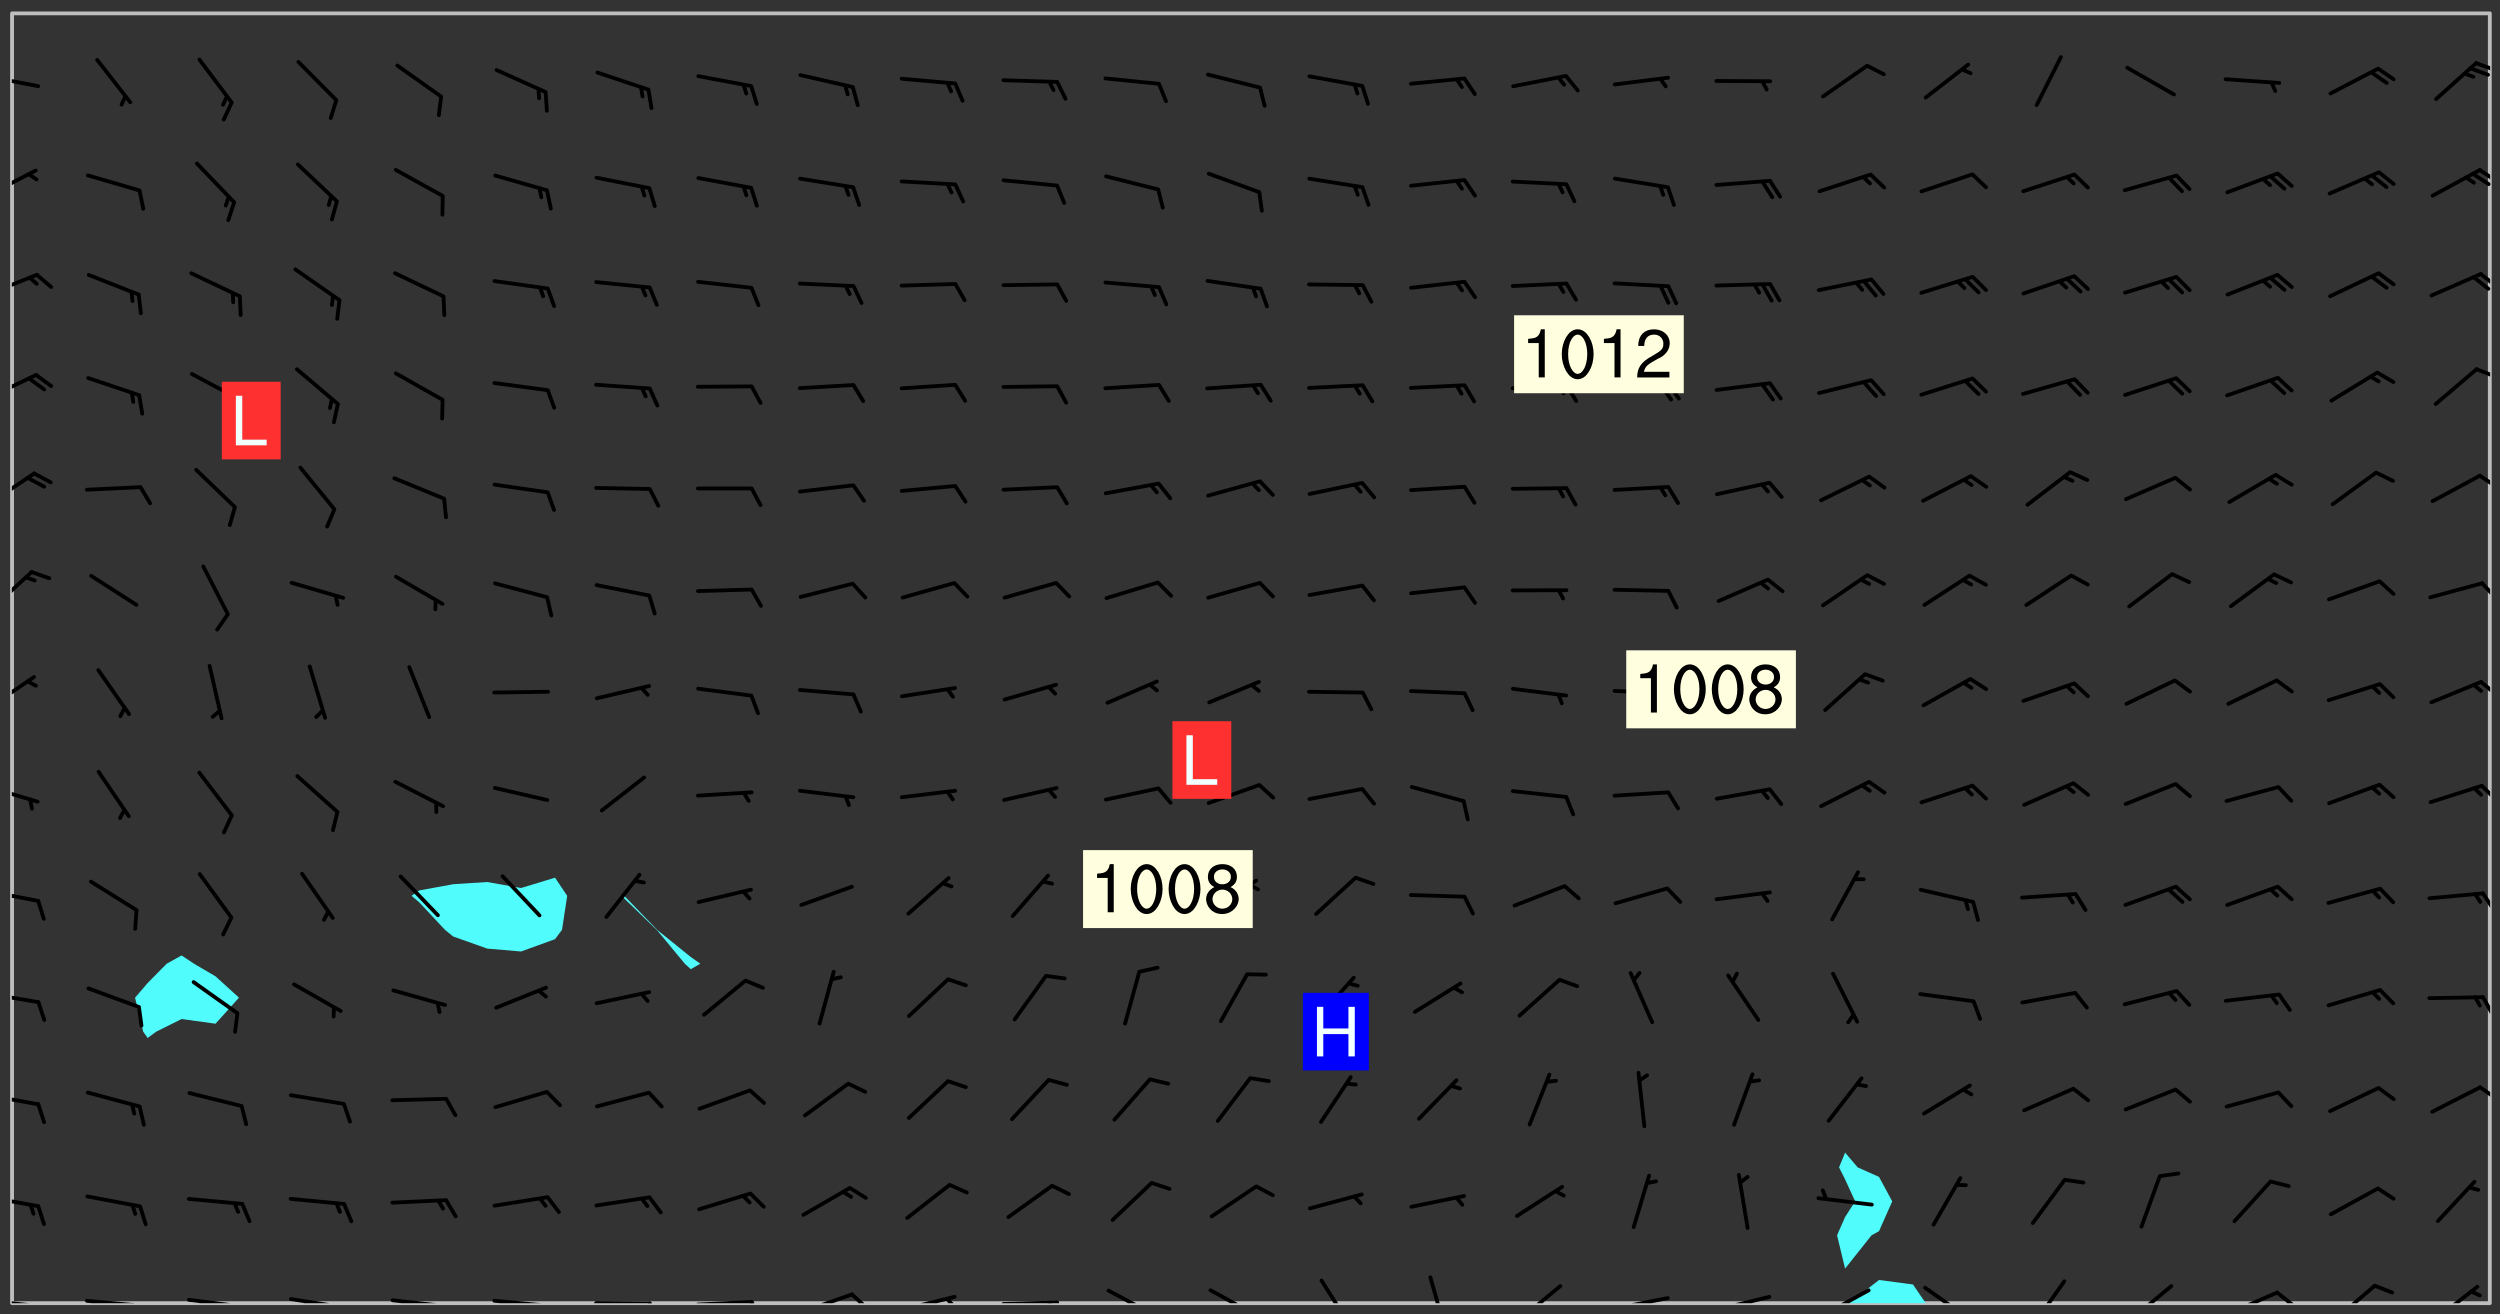 <svg xmlns="http://www.w3.org/2000/svg" role="img" xmlns:xlink="http://www.w3.org/1999/xlink" viewBox="142.45 309.95 326.84 171.84"><rect x="142.45" y="309.95" width="326.84" height="171.84" fill="#333333" stroke="none"/><defs><clipPath id="a"><path d="M144 311.672h1v168.656h-1zm0 0"/></clipPath><clipPath id="b"><path d="M144 311.672h324v168.656H144zm0 0"/></clipPath><clipPath id="c"><path d="M384 477h11v3.328h-11zm0 0"/></clipPath><clipPath id="d"><path d="M467 311.672h1v168.656h-1zm0 0"/></clipPath><clipPath id="e"><path d="M144 479h4v1.328h-4zm0 0"/></clipPath><clipPath id="f"><path d="M147 480h2v.328h-2zm0 0"/></clipPath><clipPath id="g"><path d="M153 479h9v1.328h-9zm0 0"/></clipPath><clipPath id="h"><path d="M160 480h3v.328h-3zm0 0"/></clipPath><clipPath id="i"><path d="M159 480h2v.328h-2zm0 0"/></clipPath><clipPath id="j"><path d="M166 479h9v1.328h-9zm0 0"/></clipPath><clipPath id="k"><path d="M173 480h3v.328h-3zm0 0"/></clipPath><clipPath id="l"><path d="M172 480h2v.328h-2zm0 0"/></clipPath><clipPath id="m"><path d="M180 479h8v1.328h-8zm0 0"/></clipPath><clipPath id="n"><path d="M187 480h2v.328h-2zm0 0"/></clipPath><clipPath id="o"><path d="M186 480h2v.328h-2zm0 0"/></clipPath><clipPath id="p"><path d="M193 479h9v1.328h-9zm0 0"/></clipPath><clipPath id="q"><path d="M200 480h2v.328h-2zm0 0"/></clipPath><clipPath id="r"><path d="M199 480h2v.328h-2zm0 0"/></clipPath><clipPath id="s"><path d="M206 479h9v1.328h-9zm0 0"/></clipPath><clipPath id="t"><path d="M213 480h3v.328h-3zm0 0"/></clipPath><clipPath id="u"><path d="M220 480h8v.328h-8zm0 0"/></clipPath><clipPath id="v"><path d="M227 480h2v.328h-2zm0 0"/></clipPath><clipPath id="w"><path d="M233 479h8v1.328h-8zm0 0"/></clipPath><clipPath id="x"><path d="M240 479h3v1.328h-3zm0 0"/></clipPath><clipPath id="y"><path d="M246 478h9v2.328h-9zm0 0"/></clipPath><clipPath id="z"><path d="M253 478h3v2.328h-3zm0 0"/></clipPath><clipPath id="A"><path d="M260 479h8v1.328h-8zm0 0"/></clipPath><clipPath id="B"><path d="M266 479h2v1.328h-2zm0 0"/></clipPath><clipPath id="C"><path d="M273 479h8v1.328h-8zm0 0"/></clipPath><clipPath id="D"><path d="M279 480h2v.328h-2zm0 0"/></clipPath><clipPath id="E"><path d="M287 478h7v2.328h-7zm0 0"/></clipPath><clipPath id="F"><path d="M300 478h8v2.328h-8zm0 0"/></clipPath><clipPath id="G"><path d="M314 477h6v3.328h-6zm0 0"/></clipPath><clipPath id="H"><path d="M329 476h3v4.328h-3zm0 0"/></clipPath><clipPath id="I"><path d="M340 477h7v3.328h-7zm0 0"/></clipPath><clipPath id="J"><path d="M353 479h8v1.328h-8zm0 0"/></clipPath><clipPath id="K"><path d="M366 479h9v1.328h-9zm0 0"/></clipPath><clipPath id="L"><path d="M380 478h7v2.328h-7zm0 0"/></clipPath><clipPath id="M"><path d="M393 478h8v2.328h-8zm0 0"/></clipPath><clipPath id="N"><path d="M408 477h5v3.328h-5zm0 0"/></clipPath><clipPath id="O"><path d="M420 477h7v3.328h-7zm0 0"/></clipPath><clipPath id="P"><path d="M433 478h8v2.328h-8zm0 0"/></clipPath><clipPath id="Q"><path d="M439 478h4v2.328h-4zm0 0"/></clipPath><clipPath id="R"><path d="M447 477h7v3.328h-7zm0 0"/></clipPath><clipPath id="S"><path d="M460 477h7v3.328h-7zm0 0"/></clipPath><clipPath id="T"><path d="M144 466h4v2h-4zm0 0"/></clipPath><clipPath id="U"><path d="M144 452h4v3h-4zm0 0"/></clipPath><clipPath id="V"><path d="M466 451h2v3h-2zm0 0"/></clipPath><clipPath id="W"><path d="M144 439h4v3h-4zm0 0"/></clipPath><clipPath id="X"><path d="M466 440h2v3h-2zm0 0"/></clipPath><clipPath id="Y"><path d="M144 426h4v2h-4zm0 0"/></clipPath><clipPath id="Z"><path d="M466 426h2v4h-2zm0 0"/></clipPath><clipPath id="aa"><path d="M144 412h4v4h-4zm0 0"/></clipPath><clipPath id="ab"><path d="M466 412h2v3h-2zm0 0"/></clipPath><clipPath id="ac"><path d="M144 398h4v5h-4zm0 0"/></clipPath><clipPath id="ad"><path d="M466 398h2v3h-2zm0 0"/></clipPath><clipPath id="ae"><path d="M144 384h3v6h-3zm0 0"/></clipPath><clipPath id="af"><path d="M466 385h2v4h-2zm0 0"/></clipPath><clipPath id="ag"><path d="M144 371h4v6h-4zm0 0"/></clipPath><clipPath id="ah"><path d="M466 371h2v3h-2zm0 0"/></clipPath><clipPath id="ai"><path d="M144 358h4v5h-4zm0 0"/></clipPath><clipPath id="aj"><path d="M465 357h3v3h-3zm0 0"/></clipPath><clipPath id="ak"><path d="M144 345h4v4h-4zm0 0"/></clipPath><clipPath id="al"><path d="M466 345h2v3h-2zm0 0"/></clipPath><clipPath id="am"><path d="M465 345h3v3h-3zm0 0"/></clipPath><clipPath id="an"><path d="M144 331h4v5h-4zm0 0"/></clipPath><clipPath id="ao"><path d="M466 331h2v3h-2zm0 0"/></clipPath><clipPath id="ap"><path d="M465 332h3v3h-3zm0 0"/></clipPath><clipPath id="aq"><path d="M144 319h4v3h-4zm0 0"/></clipPath><clipPath id="ar"><path d="M465 317h3v3h-3zm0 0"/></clipPath><g id="as" clip-path="url(#clip1)"><path fill="#fff" fill-opacity="0" fill-rule="evenodd" d="M0 0h1000v1000H0zm0 0"/><path fill="#d3d3d3" fill-opacity="0" fill-rule="evenodd" d="M162.152 355.867l-.234.293.059.234.117.172.176.234.293.348.113.059.117-.172.059-.234.176-.176.465-.176h.699l.234.293.289.816.059.176.176.23.352.234.699.699.172.176.234.348.234.41.289.582.41.465.23.234.234.176.117.23.176.293.172 1.164v.234l.059.289.059.117.117.117.348.41.117.172.176.176.176.234.117.172.172.352.059.234.234.406.234-.059-.176.176-.059.93h-.582l-.234-.113-.348.113-.117.117-.059.293-.059.176-.117.172-.465.293-.059.234-.059.113v.645l.059.172v.41l.059.059v.406l.059.406.117.176.059.059.23.641-.059.293v.699l-.059.582v.234l-.059.23-.055.352v1.922l.055.117h.426l-.367.117-.023.352.891 1.168 1.742.539 1.34.359v.539l.09.809.535.715 1.52.27.891-.086.09 1.164.535.18 1.16-.18 2.055-.984 1.16-.363 1.879-.176 1.695-.18-.18.719-1.516.086-1.25.09-.805.27-1.074.809.27.719.535.898-.18.625-.266.809.266 1.078.625.898.805.18 1.25-.18-.266.723.098.504.055.293v.172l.059.293v.406l.176.117.352.117h.406l.293-.176.113-.117.059-.117.117-.23.059-.176.352-.465.23-.176.176-.059.176.059.059.176.117.988.055.469.059.172.117.234.176.059.816.059h.289l.117.234.059.406.059.352v1.105l.117.293.117.348.289.699.176.352.582.754.352.176.172.059.469.234.641.465.348.234.293.176.293.055.23.062.816.348.293.176.113.172.352.352.117.176.523.641v.289l.059.352v.348l.059.352.059.289.117.059.172.059h.176l.582.234.176.117.176.289.176.234.113.234.293.23.117.117v.41l.059.055.289.234.234.117.059.117.117.172.059.117.23.234.059.176.234.059.117.059-.117.113-.059.117v.117l-.117.293-.117.289v.582l.176.117.117.059.059.117.117.117.113.059.176.348.059.352.059.406v.176l-.059.176-.117.699v.172l.117.176.293.293h.406l.176.117.117.172.117.293v.234h-.527l-.23-.234h-.234l-.176.059-.059.699.059.348.117.176.176.41.117.23.289.469.176.055h.523l.234.059.758.641.059.293v.234l.059.059.23.348v.352l-.117.172v.293l.293.289.293.176.172.059.293.176.293.117.582.406.289.234.293.176.219.16.016.012.23.176.641.523.176.234.117.176.176.176.113.172v.641l.117.176.469.117.582.117.234.059.23.113.293.117.113.059.586.352.289.172.176.062.176.055.176.059.699.352.289.176.234.055.289.176.234.117.641.406.293.117.172.059.234.059.41.059.23.059.234.117.059.172-.41.176.469.059.059.293.113.234.176.055.234.059.176.059.406.117.641.234.117.172.059.234v.176l-.059.117-.059.406.234.234.117.059.348.117.641.23.176.117.289.117.176.176.234.465.582 1.105.176.176.348.176.176.117.352.117 1.047.523.234.059.465.113.293.059.465.176.758.582.234.234.348.465.176.176.289.234.816.699.293.176.289.289.293.176.293.289.695.641.176.176.293.234.289.234.469.289.641.582.348.234.234.293.348.348.352.465.934.992.348.406.117.176.234.059.113.117.645.176.23.113.234.059.293.176.23.117.934.699.406.406.234.176.406.176.234.117.816.348.348.234.234.117.293.289.23.117.758.352.352.172.23.059.293.117.234.059.871.176h.816l.469.23.172.059.875.699.465.117.293.059.176.059.23.059.469.059.348.059.352.059.406.059h.293l.172.059v.23l.176.176h.293l.348.059.352.059.699.117h.641l.465-.234.293-.176.172-.117.41-.172.289-.176.934-.465.469-.293.523-.293.465-.172.465-.176 1.051-.465.289-.117.41-.117.289-.117.527-.176 1.516-.699.582-.348.289-.059.293-.059.348-.117.875-.23.352-.117h.113l.234-.059.875-.234.234-.059h.812l.352-.059.816-.117.172-.059.352-.055.293-.059.23-.059.816-.176.176-.059h.348l.234-.059.465-.117.758-.172.234-.059h.348l.41-.117.289-.059 1.285-.059h.289l.41-.059.23-.059h.176l.875-.117h.406l.41-.117h.348l.352-.113.871-.059h1.75l1.047.289.41.117.289.117.352.117.289.117 1.051.172.289.059h.293l.293.059.172.059.41.059.172.059.117.059h.117l.117.059.352.059h.113l.41.066 1.922.395 1.926.395 1.52.449 1.695.719 2.145.805 1.605-.719 1.43-.805 1.16-1.078 1.25-.449 3.035-.719 1.875-.359 2.145-1.348 2.234-1.254 2.5-1.258 1.695-.449 1.785-.18 1.16-.27.625.539 1.34-.27.715-.988.984-1.344.445-.18.805-.359 1.875-.539 1.785-.449 1.25-.27 1.16-.09 1.699-.09 1.961-.27 1.25-.09h.539l.625-.09h.891l2.145-.18 2.41-.18 2.59-.09 1.695.18 1.609.09 1.43.359 1.16.719 1.875.988 1.16 1.527.266.715.629.09.355.898.535.539.535 1.527 1.074.359h.535l-.805.535.09 1.707.715 2.695.891.805.895.988.715 1.258 1.785.539 1.52-.18.355 1.344 1.609-.805.98-.539.27.27.316-.215.219-.145.801.449.449-.359h.355l.535-.27.539-.719.535-.27.625-.988 1.16.449.84.371 1.395.617 1.695-.18h1.605l1.785.09.18-1.707.535-1.344.805.27.492.848.402.406-.09.539v.359l.715.449.711-.27h1.43l.359.988.445 1.258.715 1.344 1.25.629 1.695.629.715-.18.18-.539.98-.09.449.359.086 1.258-.266.629-.535.18v.539l.715.984.266.539.984.988.801 1.078-.266.359-.09.898-.625 2.332-.355 2.066-.09 1.793-.18.719-.09.539v1.438l-.98 1.883-.359 1.707-.535.898-.805 1.168-.266.539 2.055 1.254.086.359-.355.539-.09-.18v.809l.09 1.438-.445.715-1.074.094-.266.715.535.898.805.719 1.16.809 1.34.27.445.359-.355.449-1.789-.09-1.25-.449-.715-.719-.625-.09-.176 3.59-.188 1.309h89.359V311.703h-55.27v49.082l.762.125 3.289.543 2.023 2.836v2.754l2.352.332 2.348.332h4.051l-1.379 4.16-2.023.707-2.023.703-.543.344-2.594 1.617-.188.117-2.023-2.078-.73-2.742-2.672-2.078-1.375-3.5-.066-.082-1.957-2.672 2.75-1.418v-49.082H294.422v91.414l.117.031.133.012.074.074.105.047.09.059.086.059.09.059.297.297.059.09.031.117.027.117.016.137-.031.117-.059.09-.059.086-.043.105-.047.102-.027.121v.145l.176.27.148.148.074.086.074.074.043.105.062.09.059.086.043.105.059.09.047.102.043.105.059.086.117.18.074.074.062.086.059.09.043.105.059.09.059.086.062.09.059.09.043.102.117.18.074.074.059.086.074.074.09.059.105.047h.148l.133-.016.133.016.102-.047.074-.074.047-.102-.016-.133v-.148l-.047-.105-.027-.117-.047-.102-.027-.121-.043-.102-.062-.09-.043-.102-.043-.105-.031-.117-.016-.133-.012-.137.086-.059.059-.086.121-.031.043.105.016.133v.117l.059.102.059.09.09.059.148.148.059.09.043.105-.012.102.086.059.105.047.086.059.09.059.074.074-.117.027-.105.047-.086.059-.074.074-.059.09-.062.086-.027.121-.047.102-.043.105-.031.117-.012.133-.016.133v.148l.027.117.047.105.043.102.059.09.074.074.09.059.074.074.09.059.059.09.043.105.047.102.117.031.133.016h.148l.117-.031.105.043.043.105.047.102.027.121L299.5 410l.027.117.031.121.027.117.105.043.102.047.133-.016.148.148.062.086.074.074.07.074.09.062.105.043.102.043.117.031.137.016.117-.031.074-.074.027-.117-.012-.133-.031-.121-.027-.117.043-.105h.117l.09.062.117.027h.148l.133.016h.148l.133.016.133-.016h.148l.133-.016.133-.012.137.012.117-.027.133-.016.191-.059-.059.176-.016.133-.027.121-.016.133-.059.086-.133.016-.105.047-.105.043-.117.031-.117.027-.266.031h-.148l-.133.016-.074.074.059.086.148.148.117.18.074.07.09.062.09.059.086.059.09.059.102.043.105.062.105.043.086.059.105.047.102.043.18.117.059.09-.043.102-.047.105.016.133.223.223.059.09.043.102.031.121.043.102.016.133.031.117.012.137.031.117.148.148.102.043.105.043.117.031.133.016.137.016h.117l.117-.031.09-.059.043-.105.047-.102.043-.105.031-.117.012-.133v-.148l-.012-.133-.016-.133-.031-.117-.043-.105-.047-.105-.043-.102-.043-.105-.016-.133.016-.133.027-.117.031-.117.027-.121.047-.102.09-.059.086-.062.074-.074.09-.059.223-.223.059-.086.074-.074.117-.18.059-.086v-.148l-.074-.074-.102-.047-.105-.043-.102-.043-.059-.09-.047-.105-.027-.117.09-.059.117-.031.102-.043.18-.117.148-.148.012-.133-.012-.105-.09-.059-.133.016h-.148l-.133.016-.133-.016-.121-.031-.086-.059-.074-.074-.059-.09-.062-.086-.117-.18-.059-.086.031-.121.086-.059.121-.031.059-.086v-.121l-.031-.117-.059-.09-.059-.086-.047-.105-.027-.117-.016-.133.059-.09.074-.074.09-.059.117-.18.074-.074.059-.086.148-.148.121-.031.133-.016.133.016.074.074.043.105.016.133-.031.117-.117.031-.133.012-.148.148-.043.105-.047.102-.027.121-.031.117v.148l.031.117.043.105.059.09.074.07.074.074.117.031.121.027.117-.027.133-.016h.117l.09.059.074.074.047.105.059.086.102.047.133.016.105.043.086.059-.012.105-.074.074-.18.117-.059.09-.09.059-.07.074-.074.074-.062.09-.027.117-.016.133.016.133-.016.133v.148l.016.133.027.117.031.121.074.074.09.059.086.059.09.059.117.031v.086l-.102.047-.09.059-.266.031-.117.027h-.148l-.105.043-.102.047-.059.09-.062.234-.012.133-.031.121-.016.133v.293l-.012.133.012.137.016.133.133.016.133.012.121.031.086.059.074.074.047.105.043.102.016.133v.445l-.016.133v.445l.031.266.027.117.016.133.031.117.086.211.031.266v.148l-.031.117-.027.117-.031.121-.027.117-.031.117-.031.121-.012.133-.016.133.09.059.117-.031.102.016.047.105-.031.266v.441l-.043.105-.047.105-.043.102-.043.105-.059.086-.031.121-.043.117-.031.117-.016.133.016.133.059.09.105.047.086.059.059.086-.012.137-.031.117-.043.102v.445l-.016.133v.148l-.031.117-.043.105-.027.117-.047.105-.043.102-.031.121-.027.117-.031.133-.031.117-.027.117-.043.105-.031.117-.031.121-.012.133-.016.133v.297l.027.117v.148l.047.398.027.117.059.09.121.031h.148l.133-.016.059.09v.117l-.059.09-.09.059-.102.043-.105.047-.09.059-.086.059-.137.016-.117-.031-.133-.016-.102.047-.062.086-.012.137-.016.133-.031.117-.027.117-.016.133-.031.121v.297l.016.133.031.117v.148l.012.133v.148l-.027.117-.047.102-.027.121-.031.117-.059.09-.074.074-.102.043-.105.047-.117.027-.121.031-.102-.047.059-.086.105-.047.027-.117.031-.117.027-.121.031-.117v-.148l.016-.133-.031-.117-.043-.105-.105.016-.074.074-.102.043-.09.062-.074.074-.043.102-.016.133-.031.117L304.25 426l-.031.117-.027.117-.031.121-.027.117-.031.117-.043.105-.09.059h-.09l-.117-.031-.031-.086.016-.137-.031-.117v-.148l-.012-.133v-.148l-.062-.234-.027-.121-.043-.102-.047-.105-.059-.086-.059-.09-.043-.105-.062-.086-.148-.148-.07-.074-.105-.047-.105-.043-.102-.043-.297-.297-.09-.074-.086-.059-.105-.043-.09-.062-.086-.059-.105-.043-.09-.059-.086-.062-.074-.07-.105-.047-.086-.059-.105-.043-.09-.062-.102-.043-.105-.043-.086-.059-.105-.047-.105-.043-.102-.047-.09-.059-.102-.043-.105-.043-.09-.062-.117-.027-.133-.016-.133.016H299.75l-.133.016-.117-.031-.09-.059-.074-.074-.09-.059-.102-.047h-.148l-.121-.027-.102-.043-.074-.074-.117-.18-.09-.059-.102-.043-.09-.062-.105-.043-.09-.059-.086-.059-.105-.047-.059-.086-.059-.09-.043-.105-.047-.102-.074-.074-.086-.059-.074-.074-.09-.059-.223-.223-.043-.105-.031-.266.105-.043h.145l.105.043.074.074.09.059.086.059.105.047.09.059.148.148.07.074.148.148.062.086.074.074.086.059.074.074.09.062.09.059.086.059.27.176.102.047.105.043.102.043.047-.074.059-.086.074-.074.07-.074.105.043.074.074.059.09.043.102.047.105.043.105.121.027.117-.027.074-.09.043-.105.059-.09.074-.074.105-.043.117-.027.133.012.09.059.148.148.059.09.043.105.047.102.043.105.043.102.105.047.105.043.133.016.086-.059.059-.09.074-.074.105-.043.117.027.105.047.102.043.105.043.102.047.18.117v.117l-.016.133.016.133.016.137.059.086.102.047.121.027.117.031h.148l.117-.031.059-.09.18-.117.059-.09.074-.074.059-.086.117-.18.18-.117.117.031.09.059.043.074-.016.133v.117l.09.059h.148l.133-.016.133-.012.266-.031.105-.043.117-.031.121-.027.074-.074.07-.074.062-.09-.016-.105-.047-.102-.102-.043-.105-.016-.117.027-.266.031h-.148l-.074-.074-.09-.059-.117-.031-.117-.027-.133-.016h-.148l-.133.016h-.297l-.105-.047-.148-.148-.043-.102-.059-.09.223-.223.086-.059.105-.043.117-.031.133-.016.133.016.137.016.102.043.133-.012.09-.062.102-.043.062-.09-.047-.102-.09-.059-.117-.031-.102-.043-.059-.09-.062-.09v-.117l.016-.133.105-.047.074-.07v-.121l-.09-.059-.031-.117.09-.059.074-.074.043-.105.059-.09.047-.102.016-.133v-.148l-.047-.105-.043-.102-.09-.059-.133-.016-.102-.043-.137-.016-.117-.031h-.445l-.133-.016-.133-.012-.133-.016-.117-.031h-.148l-.133-.016-.133-.012-.266-.031-.121-.043-.086-.059-.074-.074v-.148l.012-.133.105-.047.102-.043.133-.016h.152l.133-.016h.293l.121.031.102.043.09.059.234.062.121-.047.09-.059.102-.043.133-.016.105.043.102.047.133.012.121-.027h.145l.121-.031.117-.027.105-.047.074-.074.086-.059.148-.148.059-.086.047-.105.027-.117.016-.105-.102-.043-.09-.059-.117-.031-.105-.043-.09-.062-.074-.086-.074-.074-.102-.043-.105-.047-.102-.043-.059-.09-.047-.102-.086-.211-.062-.086-.059-.09-.074-.074-.086-.059h-.27l-.117.031-.09.059-.102.043-.133.016-.105-.016-.027-.117-.062-.09-.117-.031-.102-.043-.148-.148-.031-.117-.016-.105.074-.074.18-.117.117-.027.117-.031.137.016.102.043.105.043.102.047.105.043.117.031.133.016.117.027.133.016.105-.016.09-.059-.074-.074-.105-.043-.074-.074-.074-.09-.148-.148-.086-.059-.09-.059-.074-.074-.09-.059-.102-.047-.121-.027-.102-.047-.105-.043-.117-.031-.102-.043-.121-.031h-.148l-.117.031-.105.043-.086.062-.18.117-.086.059-.09.059-.105.047-.086.059-.105.043-.102.043-.105.047-.074.074-.059.09-.059.086-.047.105-.059.086-.074.074-.133-.012-.117-.031h-.117l-.074.074-.09.059-.074.074-.09.059-.086.059-.105.047-.102.043-.137.016-.102-.043-.148-.148-.105-.047h-.086l-.105.047-.102.043-.121.031-.117-.031-.074-.074v-.117l.031-.121.074-.07.059-.09.074-.074.117-.031.105-.043h.293l.133-.016.137-.016.102-.043.09-.059.102-.047.09-.059.133-.012.09.059.133.012.09-.059.086-.059.105-.043.09-.059.086-.062.09-.059.148-.148.059-.086.059-.09.105-.043.133-.016.117.027.121.031.059-.059.059-.09.031-.266.027-.117.105.012.133.016.102-.043.09-.059.059-.09.074-.074.059-.09.047-.102.012-.133-.012-.133-.047-.105-.148-.148-.059-.09-.059-.086-.043-.105v-.445l.016-.133v-.148l.012-.133-.059-.059-.09.059-.102-.043-.18-.117-.086-.059-.062-.09-.059-.09-.074-.074-.086-.059-.121.031-.102.012-.105.047-.086.059-.105.043-.148.148-.09.059-.086.059-.09.062-.105.043-.133.016v-.121l.105-.043.117-.031.074-.07.043-.105v-.148l-.027-.117-.148-.148-.133-.016h-.148l-.117.031-.105.043-.102.043-.09.062-.117.027-.074-.074.012-.133-.043-.102-.043-.105-.09-.059-.117.027-.121.031-.117.031-.102.043-.121.031-.102.043-.105.043-.09.059-.102.016v-.117l.016-.133-.059-.09-.074.043-.148.148-.059.09-.074.074-.047.105-.043.102-.074.074-.059.09-.074.074-.059.086-.074.074-.09.062-.074.07-.074.074-.102.016-.133.016-.105-.043v-.121l.148-.148.043-.102.059-.09.047-.102.043-.105.059-.09.031-.117.043-.102.031-.121.027-.117.047-.105.043-.102.043-.105.074-.07.09-.062.09-.059.102-.043h.297l.266-.031.105-.043-.074-.074-.117-.031-.105-.043-.09-.059-.102-.047-.09-.059-.102-.043-.105-.043-.09-.062-.086-.059-.105-.043-.102-.043-.121-.031-.117-.031-.102-.043L297.5 410.25l-.102-.043-.09-.059-.043-.105-.016-.133.102-.043.133-.016.137.016.133-.016.102-.043.059-.09.016-.105-.09-.059-.074-.074-.102-.043-.09-.059-.148-.148-.043-.105-.016-.133v-.293l-.059-.09-.09-.059-.074-.074-.043-.105-.031-.117-.059-.09-.074-.074-.117-.027-.074-.074-.09-.059-.09-.062-.086-.059-.074-.074-.059-.086-.047-.105-.086-.059-.148-.148-.195-.059-.133.016-.102.043-.074.074-.047.102-.043.105-.059.09-.059.086-.297.297-.09.059h-.086l-.062-.086-.043-.105.031-.117.059-.09.027-.117-.012-.133-.09-.062-.105.047-.117.027-.117.031-.27.176-.102.047-.117.027-.105.047-.09.059-.102.043-.059-.086-.047-.105.016-.133.047-.105.07-.074.074-.07.059-.09v-.148l-.043-.105h-.238l-.102.047-.031.117-.027.117-.031.121-.074.043-.133.016-.074-.047-.043-.102-.043-.105-.047-.102-.043-.105-.121.031-.102.043-.133.016-.117.031-.105.043-.09.059-.102.047-.121.027-.133.016-.102-.043-.059-.09-.047-.105-.043-.102-.043-.105v-.117l.059-.09.086-.059.18-.117.102-.047.105-.043.105-.059.102-.043.09-.062.102-.043.105-.059.102-.047.09-.059.105-.043.102-.043.09-.062.102-.043.137-.016.117.031.102.043.121.031.102.043.105.047.102.043.105.043.102.047.105.043.102.043.105.047.086.059.105.043.117.031.105.043.102.047.09.059.105.043.102.043.105.047.117.027.102.047.121.027h.148l.086-.059.016-.102.059-.09-.027-.117-.074-.074-.117-.18-.074-.074-.09-.074-.18-.117-.086-.059-.105-.043-.102-.047-.27-.176-.059-.09-.074-.074-.059-.09-.043-.102-.031-.117-.016-.137v-.562l-.012-.133-.016-.133-.031-.117-.016-.133-.012-.133-.031-.121-.223-.223-.059-.086-.016-.105.031-.117.133-.016v-91.414H172.992v1.453l-.059.234-.352 1.051-.172.523-.117.348-.176.41-.117.172-.234.293-.23.059h-.352l-.117.059-.23.406v.293l.117.176.23.23.117.234.641.758.293.465.176.234.23.352.234.348.641.816.176.465.172.41.117.695.176.469.117 1.398.059.465v.875l.117 1.047v4.781l-.059.465-.352 1.281-.176.523-.113.41-.352.93L172.934 336l-.234.582-.117.176-.172.348-.176.406-.352.816-.059.293-.113.293-.117.289-.059.176-.117.875-.059.406-.059.117-.059.176-.059.172-.23.527-.117.172v.234l-.117.234-.059.172-.176.586v.289l-.059.176v.293l-.059.113-.059.527v.172l-.055.234v2.621l-.176.816-.117.176-.176.234-.117.172-.113.234-.586.934-.23.289-.293.465-.176.234-.289.352-.352.699-.113.23-.176.41-.176.23-.406.527-.816.699-.293.172-.289.234-.176.117-.176.176-.523.406-.527.176-.172.176-.234.055-.641.176h-.758m12.211 31.023l-1.074.449.359.895 1.25-.715.445-.539-.98-.09"/><path fill="#d3d3d3" fill-opacity="0" fill-rule="evenodd" d="M201.508 416.598h-.895l.449.629.98.359.805-.09.445-.988-.176.09-.715-.355-.895.355m154.621 59.07l-.059-.523v-.293l.113-.293.059-.23.469-.469h.113l.117-.113.117-.059h.176l.234-.059h.348l.234.059.117.059.23.172.059.176.117.582v.293l-.117.176-.172.289-.176.176-.527.523-.23.234-.117.059h-.176l-.117-.059-.406-.293-.176-.117-.117-.059-.059-.113-.055-.117m6.641-10.957l-.059-.172v-1.109l.059-.172.176-.059.172-.059h.176l.234-.059.117.059.059.699-.059.172-.117.176-.117.059-.234.523-.113.059h-.234l-.059-.117m9.613-14.391l-.117-.176v-.699l.293-.875.117-.172.176-.352.113-.23.117-.293.352-.758.117-.23.172-.234h.176l.117-.059h.641l.117.059.234.234.172.113.352.293.117.117.113.176v.113l.117.059.117.117v.699l-.059.176v.23l-.059.176-.348 1.051-.117.23-.117.234-.117.059-.23.234-.641.289h-.875l-.41-.117-.641-.465"/><path fill="none" stroke="#bebebe" stroke-linecap="round" stroke-linejoin="round" stroke-miterlimit="10" stroke-width=".5" d="M467.957 311.695H144.027v168.625h323.93v-168.625"/><g clip-path="url(#a)"><path fill="#fff" fill-opacity="0" fill-rule="evenodd" d="M144 475.891v4.438h.004H144V311.672h.004H144v164.219"/></g><g clip-path="url(#b)"><path fill="#fff" fill-opacity="0" fill-rule="evenodd" d="M144.004 480.328V311.672h22.188v123.188l-1.953 1.086-2.484 2.52-1.648 1.918 1.062 4.438.586.836 1.133-.836 3.305-1.645 4.438.613 3.066-3.406-3.066-2.789-2.816-1.648-1.621-1.086v-123.188h48.824v113.023l-4.441 1.352-4.438-.785-4.438.289-4.438.812-1.004.707 1.004.848 3.355 3.59 1.082.879 4.438 1.578 4.438.383 4.441-1.613.914-1.227.676-4.438-1.59-2.375V311.672h8.875v115.172l-.238.227.238.18 4.402 4.258.035.023 3.652 4.414.785.715 1.242-.715-1.242-.875-4.41-3.562-.027-.035-4.266-4.402-.172-.227V311.672h150.902V449.242l-.016.02.016.012.016-.012-.016-.02V311.672h8.879v148.965l-.789 1.938.789 1.57 1.316 2.871-1.316 2.047-1.051 2.391 1.051 4.352 3.457-4.352.98-.543 1.727-3.895-1.727-3.199-2.789-1.242-1.648-1.938V311.672h84.324v168.656h-73.777l-1.672-2.449-4.438-.59-3.934 3.039H144.004"/></g><path fill="#50fcfc" fill-rule="evenodd" d="M161.168 444.82l-1.062-4.438 1.648-1.918 2.484-2.52 1.953-1.086 1.621 1.086 2.816 1.648 3.066 2.789-3.066 3.406-4.438-.613-3.305 1.645-1.133.836-.586-.836m36.094-16.902l-1.004-.848 1.004-.707 4.438-.812 4.438-.289 4.438.785 4.441-1.352 1.59 2.375-.676 4.438-.914 1.227-4.441 1.613-4.438-.383-4.438-1.578-1.082-.879-3.355-3.59m26.629-.668l-.238-.18.238-.227.172.227 4.266 4.402.027.035 4.41 3.562 1.242.875-1.242.715-.785-.715-3.652-4.414-.035-.023-4.402-4.258m150.902 22.023l-.016-.012.016-.02.016.02-.016.012m8.879 26.531l-1.051-4.352 1.051-2.391 1.316-2.047-1.316-2.871-.789-1.57.789-1.938 1.648 1.938 2.789 1.242 1.727 3.199-1.727 3.895-.98.543-3.457 4.352"/><g clip-path="url(#c)"><path fill="#50fcfc" fill-rule="evenodd" d="M384.176 480.328h10.043l-1.672-2.449-4.438-.59-3.934 3.039"/></g><g clip-path="url(#d)"><path fill="#fff" fill-opacity="0" fill-rule="evenodd" d="M467.996 480.328H468V311.672h-.004H468v168.656h-.004"/></g><g clip-path="url(#e)"><path fill="none" stroke="#000" stroke-linecap="round" stroke-linejoin="round" stroke-miterlimit="10" stroke-width=".5" d="M147.492 480.711l-6.984-.766"/></g><g clip-path="url(#f)"><path fill="none" stroke="#000" stroke-linecap="round" stroke-linejoin="round" stroke-miterlimit="10" stroke-width=".5" d="M147.492 480.711l.91 2.277"/></g><g clip-path="url(#g)"><path fill="none" stroke="#000" stroke-linecap="round" stroke-linejoin="round" stroke-miterlimit="10" stroke-width=".5" d="M160.812 480.645l-6.996-.629"/></g><g clip-path="url(#h)"><path fill="none" stroke="#000" stroke-linecap="round" stroke-linejoin="round" stroke-miterlimit="10" stroke-width=".5" d="M160.812 480.645l.953 2.262"/></g><g clip-path="url(#i)"><path fill="none" stroke="#000" stroke-linecap="round" stroke-linejoin="round" stroke-miterlimit="10" stroke-width=".5" d="M159.797 480.551l.477 1.133"/></g><g clip-path="url(#j)"><path fill="none" stroke="#000" stroke-linecap="round" stroke-linejoin="round" stroke-miterlimit="10" stroke-width=".5" d="M174.117 480.773l-6.973-.891"/></g><g clip-path="url(#k)"><path fill="none" stroke="#000" stroke-linecap="round" stroke-linejoin="round" stroke-miterlimit="10" stroke-width=".5" d="M174.117 480.773l.867 2.293"/></g><g clip-path="url(#l)"><path fill="none" stroke="#000" stroke-linecap="round" stroke-linejoin="round" stroke-miterlimit="10" stroke-width=".5" d="M173.102 480.645l.434 1.148"/></g><g clip-path="url(#m)"><path fill="none" stroke="#000" stroke-linecap="round" stroke-linejoin="round" stroke-miterlimit="10" stroke-width=".5" d="M187.418 480.875l-6.945-1.09"/></g><g clip-path="url(#n)"><path fill="none" stroke="#000" stroke-linecap="round" stroke-linejoin="round" stroke-miterlimit="10" stroke-width=".5" d="M187.418 480.875l.801 2.316"/></g><g clip-path="url(#o)"><path fill="none" stroke="#000" stroke-linecap="round" stroke-linejoin="round" stroke-miterlimit="10" stroke-width=".5" d="M186.406 480.715l.402 1.16"/></g><g clip-path="url(#p)"><path fill="none" stroke="#000" stroke-linecap="round" stroke-linejoin="round" stroke-miterlimit="10" stroke-width=".5" d="M200.754 480.715l-6.984-.773"/></g><g clip-path="url(#q)"><path fill="none" stroke="#000" stroke-linecap="round" stroke-linejoin="round" stroke-miterlimit="10" stroke-width=".5" d="M200.754 480.715l.902 2.281"/></g><g clip-path="url(#r)"><path fill="none" stroke="#000" stroke-linecap="round" stroke-linejoin="round" stroke-miterlimit="10" stroke-width=".5" d="M199.734 480.605l.453 1.137"/></g><g clip-path="url(#s)"><path fill="none" stroke="#000" stroke-linecap="round" stroke-linejoin="round" stroke-miterlimit="10" stroke-width=".5" d="M214.074 480.656l-6.996-.652"/></g><g clip-path="url(#t)"><path fill="none" stroke="#000" stroke-linecap="round" stroke-linejoin="round" stroke-miterlimit="10" stroke-width=".5" d="M214.074 480.656l.945 2.262"/></g><g clip-path="url(#u)"><path fill="none" stroke="#000" stroke-linecap="round" stroke-linejoin="round" stroke-miterlimit="10" stroke-width=".5" d="M227.402 480.352l-7.023-.047"/></g><g clip-path="url(#v)"><path fill="none" stroke="#000" stroke-linecap="round" stroke-linejoin="round" stroke-miterlimit="10" stroke-width=".5" d="M227.402 480.352l1.141 2.176"/></g><g clip-path="url(#w)"><path fill="none" stroke="#000" stroke-linecap="round" stroke-linejoin="round" stroke-miterlimit="10" stroke-width=".5" d="M240.715 480.164l-7.02.332"/></g><g clip-path="url(#x)"><path fill="none" stroke="#000" stroke-linecap="round" stroke-linejoin="round" stroke-miterlimit="10" stroke-width=".5" d="M240.715 480.164l1.254 2.109"/></g><g clip-path="url(#y)"><path fill="none" stroke="#000" stroke-linecap="round" stroke-linejoin="round" stroke-miterlimit="10" stroke-width=".5" d="M253.84 479.176l-6.637 2.309"/></g><g clip-path="url(#z)"><path fill="none" stroke="#000" stroke-linecap="round" stroke-linejoin="round" stroke-miterlimit="10" stroke-width=".5" d="M253.84 479.176l1.801 1.664"/></g><g clip-path="url(#A)"><path fill="none" stroke="#000" stroke-linecap="round" stroke-linejoin="round" stroke-miterlimit="10" stroke-width=".5" d="M267.25 479.496l-6.828 1.664"/></g><g clip-path="url(#B)"><path fill="none" stroke="#000" stroke-linecap="round" stroke-linejoin="round" stroke-miterlimit="10" stroke-width=".5" d="M266.258 479.738l.812.918"/></g><g clip-path="url(#C)"><path fill="none" stroke="#000" stroke-linecap="round" stroke-linejoin="round" stroke-miterlimit="10" stroke-width=".5" d="M280.664 480.234l-7.027.191"/></g><g clip-path="url(#D)"><path fill="none" stroke="#000" stroke-linecap="round" stroke-linejoin="round" stroke-miterlimit="10" stroke-width=".5" d="M279.641 480.262l.605 1.066"/></g><g clip-path="url(#E)"><path fill="none" stroke="#000" stroke-linecap="round" stroke-linejoin="round" stroke-miterlimit="10" stroke-width=".5" d="M293.566 481.984l-6.199-3.309"/></g><g clip-path="url(#F)"><path fill="none" stroke="#000" stroke-linecap="round" stroke-linejoin="round" stroke-miterlimit="10" stroke-width=".5" d="M306.855 482.031l-6.148-3.406"/></g><g clip-path="url(#G)"><path fill="none" stroke="#000" stroke-linecap="round" stroke-linejoin="round" stroke-miterlimit="10" stroke-width=".5" d="M318.977 483.297l-3.762-5.938"/></g><g clip-path="url(#H)"><path fill="none" stroke="#000" stroke-linecap="round" stroke-linejoin="round" stroke-miterlimit="10" stroke-width=".5" d="M331.367 483.711l-1.914-6.762"/></g><g clip-path="url(#I)"><path fill="none" stroke="#000" stroke-linecap="round" stroke-linejoin="round" stroke-miterlimit="10" stroke-width=".5" d="M341.02 482.566l5.414-4.477"/></g><g clip-path="url(#J)"><path fill="none" stroke="#000" stroke-linecap="round" stroke-linejoin="round" stroke-miterlimit="10" stroke-width=".5" d="M353.594 481.004l6.895-1.348"/></g><g clip-path="url(#K)"><path fill="none" stroke="#000" stroke-linecap="round" stroke-linejoin="round" stroke-miterlimit="10" stroke-width=".5" d="M366.941 481.16l6.828-1.664"/></g><g clip-path="url(#L)"><path fill="none" stroke="#000" stroke-linecap="round" stroke-linejoin="round" stroke-miterlimit="10" stroke-width=".5" d="M380.594 482.02l6.156-3.383"/></g><g clip-path="url(#M)"><path fill="none" stroke="#000" stroke-linecap="round" stroke-linejoin="round" stroke-miterlimit="10" stroke-width=".5" d="M394.121 478.297l5.73 4.062"/></g><g clip-path="url(#N)"><path fill="none" stroke="#000" stroke-linecap="round" stroke-linejoin="round" stroke-miterlimit="10" stroke-width=".5" d="M412.332 477.461l-4.062 5.734"/></g><g clip-path="url(#O)"><path fill="none" stroke="#000" stroke-linecap="round" stroke-linejoin="round" stroke-miterlimit="10" stroke-width=".5" d="M426.32 478.086l-5.41 4.484"/></g><g clip-path="url(#P)"><path fill="none" stroke="#000" stroke-linecap="round" stroke-linejoin="round" stroke-miterlimit="10" stroke-width=".5" d="M440.156 478.934l-6.449 2.789"/></g><g clip-path="url(#Q)"><path fill="none" stroke="#000" stroke-linecap="round" stroke-linejoin="round" stroke-miterlimit="10" stroke-width=".5" d="M440.156 478.934l1.918 1.531"/></g><g clip-path="url(#R)"><path fill="none" stroke="#000" stroke-linecap="round" stroke-linejoin="round" stroke-miterlimit="10" stroke-width=".5" d="M452.91 478.039l-5.328 4.578"/></g><path fill="none" stroke="#000" stroke-linecap="round" stroke-linejoin="round" stroke-miterlimit="10" stroke-width=".5" d="M452.91 478.039l2.285.895"/><g clip-path="url(#S)"><path fill="none" stroke="#000" stroke-linecap="round" stroke-linejoin="round" stroke-miterlimit="10" stroke-width=".5" d="M466.336 478.172l-5.551 4.312"/></g><path fill="none" stroke="#000" stroke-linecap="round" stroke-linejoin="round" stroke-miterlimit="10" stroke-width=".5" d="M465.527 478.801l1.121.504"/><g clip-path="url(#T)"><path fill="none" stroke="#000" stroke-linecap="round" stroke-linejoin="round" stroke-miterlimit="10" stroke-width=".5" d="M147.457 467.645l-6.914-1.262"/></g><path fill="none" stroke="#000" stroke-linecap="round" stroke-linejoin="round" stroke-miterlimit="10" stroke-width=".5" d="M147.457 467.645l.742 2.34m-1.75-2.523l.375 1.168m13.945-.965l-6.906-1.301m6.906 1.301l.73 2.34m-1.738-2.531l.367 1.172m14-1.305l-6.996-.652m6.996.652l.945 2.266m-1.965-2.359l.473 1.133m13.859-1.031l-6.992-.668m6.992.668l.941 2.27m-1.957-2.367l.469 1.133m13.875-1.535l-7.02.332m7.02-.332l1.254 2.113m-2.273-2.062l.625 1.055m13.668-1.496l-6.938 1.113m6.938-1.113l1.48 1.957m-2.488-1.797l.738.98m13.59-1.117l-6.945 1.066m6.945-1.066l1.469 1.965m-2.48-1.809l.734.98m13.48-1.633l-6.719 2.059m6.719-2.059l1.734 1.734m-2.715-1.434l.871.867m13.105-1.898l-6.082 3.52m6.082-3.52l2.082 1.297m-2.969-.785l1.043.648m12.887-1.562l-5.539 4.324m5.539-4.324l2.242.996m11.16-.879l-5.715 4.09m5.715-4.09l2.199 1.09m10.809-1.461l-5.098 4.832m5.098-4.832l2.328.777m11.352-.324l-5.828 3.926m5.828-3.926l2.164 1.156m11.629-.105l-6.785 1.824m5.797-1.559l.84.895m13.512-.953l-6.883 1.41m5.883-1.207l.781.945m13.047-2.348l-5.906 3.809m5.047-3.254l1.07.598m11.16-2.613l-2.02 6.73m1.727-5.75l1.203-.242m10.824-.84l1.141 6.934m-.973-5.926l.973-.742m9.258 2.781l6.977.84m-5.961-.719l-.445-1.145m17.984-1.602l-3.504 6.09m2.996-5.203l1.227.039m12.934-.707l-4.18 5.652m4.18-5.652l2.426.363m10-.84l-2.398 6.605m2.398-6.605l2.43-.344m12.047 1.043l-4.723 5.207m4.723-5.207l2.379.605m11.656.309l-6.16 3.383m6.16-3.383l2.051 1.344m10.578-2.223l-4.789 5.141m4.094-4.395l1.184.316"/><g clip-path="url(#U)"><path fill="none" stroke="#000" stroke-linecap="round" stroke-linejoin="round" stroke-miterlimit="10" stroke-width=".5" d="M147.457 454.32l-6.914-1.242"/></g><path fill="none" stroke="#000" stroke-linecap="round" stroke-linejoin="round" stroke-miterlimit="10" stroke-width=".5" d="M147.457 454.32l.754 2.332m12.496-2.043l-6.785-1.824m6.785 1.824L161.258 457m-1.535-2.656l.273 1.195m14.043-.992l-6.82-1.695m6.82 1.695l.598 2.379m12.777-2.66l-6.938-1.133m6.938 1.133l.789 2.32m12.57-2.984l-7.023.191m7.023-.191l1.211 2.137m11.961-3.039l-6.738 2m6.738-2l1.719 1.746m11.625-1.641l-6.797 1.789m6.797-1.789l1.664 1.805m11.555-2.109l-6.605 2.398m6.605-2.398l1.824 1.645m11.023-2.523l-5.668 4.152m5.668-4.152l2.207 1.066m10.832-1.395l-5.117 4.812m5.117-4.812l2.324.785m10.832-.945l-4.801 5.129m4.801-5.129l2.371.641m10.863-.715l-4.641 5.277m4.641-5.277l2.391.566m10.727-.727L301.656 456.5m4.246-5.602l2.426.391m10.711-.516l-3.887 5.852m3.324-5l1.219.117m13.168-.559l-4.902 5.031m4.188-4.301l1.18.344m11.691-1.824l-2.59 6.531m2.215-5.582l1.219-.137m10.793-1.039l.77 6.984m-.656-5.969l1.012-.691m13.777-.133L369.152 457m2.059-5.641l1.215-.172m13.398-.266l-4.305 5.555m3.676-4.746l1.211.207m13.578-.074l-5.996 3.668m5.121-3.133l1.059.625m13.348-.738l-6.43 2.828m6.43-2.828l1.93 1.516m11.434-1.406L420.352 455m6.527-2.605l1.875 1.586m11.566-1.207l-6.777 1.848m6.777-1.848l1.684 1.789m11.414-2.379l-6.344 3.027m6.344-3.027l1.973 1.461m11.301-1.543l-6.258 3.195"/><g clip-path="url(#V)"><path fill="none" stroke="#000" stroke-linecap="round" stroke-linejoin="round" stroke-miterlimit="10" stroke-width=".5" d="M466.691 452.102l2.012 1.406"/></g><g clip-path="url(#W)"><path fill="none" stroke="#000" stroke-linecap="round" stroke-linejoin="round" stroke-miterlimit="10" stroke-width=".5" d="M147.465 440.965l-6.93-1.164"/></g><path fill="none" stroke="#000" stroke-linecap="round" stroke-linejoin="round" stroke-miterlimit="10" stroke-width=".5" d="M147.465 440.965l.777 2.328m12.371-1.695l-6.598-2.426m6.598 2.426l.332 2.43m12.551-1.609l-5.73-4.07m5.73 4.07l-.316 2.434m13.816-2.727l-6.102-3.484m5.215 2.98l-.039 1.227m14.57-1.512l-6.762-1.906m5.777 1.629l.262 1.199m13.918-3.184l-6.52 2.617m5.57-2.234l.938.789m13.504-.59l-6.875 1.457m5.875-1.246l.789.941m12.801-2.66l-5.426 4.469m5.426-4.469l2.266.941m9.262-2.098l-1.852 6.781m1.582-5.793l1.199-.27m14.023.27l-5.125 4.809m5.125-4.809l2.32.789m10.484-1.238l-4.105 5.703m4.105-5.703l2.434.332m9.762-.867l-1.863 6.773m1.863-6.773l2.395-.535m11.707.859l-3.438 6.129m3.438-6.129l2.453.055m11.488.391L314.75 443m4.008-4.473l1.191.293m13.445-.297l-5.965 3.719m5.094-3.176l1.062.613m12.754-1.641l-5.23 4.691m5.23-4.691l2.305.84m6.984-1.711l2.824 6.434m-2.414-5.5l.762-.961m11.582.336l3.945 5.816m-3.371-4.973l.574-1.082m15.719 6.285l-3.156-6.277m2.695 5.363l-.707 1m16.387-2.758l-6.965-.938m6.965.938l.852 2.305m12.438-3.398l-6.914 1.254m6.914-1.254l1.52 1.926m11.742-2.168l-6.809 1.734m6.809-1.734l1.652 1.812m-2.641-1.559l.824.906m13.566-.703l-6.98.824m6.98-.824l1.398 2.016m-2.414-1.898l.699 1.008m13.508-1.719l-6.734 2.012m6.734-2.012l1.723 1.746m-2.703-1.453l.863.871m13.578-.219l-7.027.121"/><g clip-path="url(#X)"><path fill="none" stroke="#000" stroke-linecap="round" stroke-linejoin="round" stroke-miterlimit="10" stroke-width=".5" d="M467.074 440.324l1.188 2.145"/></g><path fill="none" stroke="#000" stroke-linecap="round" stroke-linejoin="round" stroke-miterlimit="10" stroke-width=".5" d="M466.051 440.34l.598 1.074"/><g clip-path="url(#Y)"><path fill="none" stroke="#000" stroke-linecap="round" stroke-linejoin="round" stroke-miterlimit="10" stroke-width=".5" d="M147.449 427.734l-6.898-1.328"/></g><path fill="none" stroke="#000" stroke-linecap="round" stroke-linejoin="round" stroke-miterlimit="10" stroke-width=".5" d="M147.449 427.734l.723 2.344m12.121-1.148l-5.957-3.723m5.957 3.723l-.168 2.449m12.574-1.469l-4.137-5.684m4.137 5.684l-1.074 2.207m14.324-2.164l-4.008-5.77m3.426 4.93l-.559 1.094m14.887-.605l-4.867-5.066m18.156 5.09l-4.82-5.113m17.895-.207l-4.336 5.527m3.707-4.723l1.207.215m13.988.938l-6.84 1.617m5.844-1.383l.812.922m13.383-1.543l-6.609 2.387m19.25-3.523l-5.258 4.66m4.492-3.984l1.148.43m12.617-1.422l-4.625 5.293m3.949-4.523l1.195.281m12.613-1.195l-4.266 5.582m3.648-4.77l1.207.199m13.484-.215l-5.785 3.988m4.945-3.406l1.09.562m12.762-1.523l-5.176 4.746m5.176-4.746l2.316.816m11.922 1.668l-7.023-.223m7.023.223l1.086 2.199M347 425.797l-6.547 2.547M347 425.797l1.859 1.602m11.559-1.301l-6.754 1.941m6.754-1.941l1.707 1.766m11.715-1.246l-6.969.902m5.957-.77l.707 1m11.824-3.762l-3.379 6.16m2.891-5.266l1.227.016m14.312 2.961l-6.848-1.582m6.848 1.582l.637 2.367m-1.633-2.598l.316 1.184m14.078-1.98l-7.012.473m7.012-.473l1.293 2.086m-2.316-2.016l.648 1.039m13.488-2.066l-6.609 2.387m6.609-2.387l1.82 1.645m-2.781-1.297l1.816 1.645m12.457-1.996l-6.605 2.395m6.605-2.395l1.82 1.645m-2.781-1.297l.91.824m13.449-.906L446.859 428m6.773-1.863l1.688 1.781m-2.672-1.512l.844.891m13.57-.547l-7 .637"/><g clip-path="url(#Z)"><path fill="none" stroke="#000" stroke-linecap="round" stroke-linejoin="round" stroke-miterlimit="10" stroke-width=".5" d="M467.062 426.75l1.344 2.051"/></g><path fill="none" stroke="#000" stroke-linecap="round" stroke-linejoin="round" stroke-miterlimit="10" stroke-width=".5" d="M466.043 426.844l.672 1.023"/><g clip-path="url(#aa)"><path fill="none" stroke="#000" stroke-linecap="round" stroke-linejoin="round" stroke-miterlimit="10" stroke-width=".5" d="M147.367 414.762l-6.734-2.016"/></g><path fill="none" stroke="#000" stroke-linecap="round" stroke-linejoin="round" stroke-miterlimit="10" stroke-width=".5" d="M146.387 414.469l.242 1.203m12.66.988l-3.949-5.812m3.375 4.965l-.57 1.086m14.609-.348l-4.25-5.594m4.25 5.594l-1.027 2.227m14.84-2.684l-5.242-4.68m5.242 4.68l-.586 2.383m14.406-3.121l-6.254-3.203m5.344 2.738l.02 1.227M214 414.543l-6.848-1.578m19.508-1.371l-5.539 4.32m19.59-2.375l-7.012.43m5.992-.367l.641 1.047m13.676-.469l-6.977-.852m5.961.727l.441 1.145m13.891-1.867l-6.977.844m5.961-.723l.703 1.008m13.566-1.484l-6.855 1.555m5.855-1.328l.805.93m13.52-1.113l-6.871 1.465m6.871-1.465l1.578 1.879m11.609-2.324l-6.617 2.359m6.617-2.359l1.812 1.656m11.645-1.133l-6.902 1.312m6.902-1.312l1.535 1.914m11.719-.336l-6.781-1.844m6.781 1.844l.543 2.395m12.875-2.934l-6.984-.766m6.984.766l.906 2.281m12.422-2.879l-7.012.43m7.012-.43l1.285 2.09m11.984-2.492l-6.918 1.23m6.918-1.23l1.512 1.934m-2.52-1.754l.758.965m13.238-2.117l-6.266 3.18m6.266-3.18l2.008 1.41m-2.922-.949l1.004.707m13.43-.676l-6.676 2.191m6.676-2.191l1.77 1.699m-2.742-1.379l.887.848m13.277-1.484l-6.43 2.828m6.43-2.828l1.93 1.516m-2.863-1.105l.965.758m13.332-1.059l-6.523 2.609m6.523-2.609l1.875 1.582m11.57-1.188l-6.785 1.82m6.785-1.82L442 414.637m11.543-2.094l-6.594 2.422m6.594-2.422l1.828 1.637m-2.785-1.285l.914.82m13.41-1.031l-6.695 2.137"/><g clip-path="url(#ab)"><path fill="none" stroke="#000" stroke-linecap="round" stroke-linejoin="round" stroke-miterlimit="10" stroke-width=".5" d="M466.91 412.684l1.754 1.715"/></g><path fill="none" stroke="#000" stroke-linecap="round" stroke-linejoin="round" stroke-miterlimit="10" stroke-width=".5" d="M465.934 412.996l.879.855"/><g clip-path="url(#ac)"><path fill="none" stroke="#000" stroke-linecap="round" stroke-linejoin="round" stroke-miterlimit="10" stroke-width=".5" d="M146.902 398.461l-5.805 3.957"/></g><path fill="none" stroke="#000" stroke-linecap="round" stroke-linejoin="round" stroke-miterlimit="10" stroke-width=".5" d="M146.059 399.035l1.086.57m12.184 3.711l-4.027-5.758m3.441 4.922l-.555 1.094m13.227.289l-1.566-6.852m1.34 5.855l-.93.801m14.695.137l-2.016-6.73m1.723 5.75l-.871.863m14.773.016l-2.605-6.527m18.133 3.211l-7.027.102m20.25-.852l-6.844 1.605m5.848-1.375l.809.926m13.562.102l-6.965-.91m6.965.91l.863 2.297m12.473-2.461l-7.004-.582m7.004.582l.969 2.254m12.316-3.086l-6.945 1.082m5.934-.926l.734.98m13.496-1.562l-6.754 1.934m5.773-1.652l.852.883m13.293-1.594l-6.449 2.789m5.512-2.383l.957.766m13.32-1.113l-6.5 2.672m5.555-2.281l.945.781m13.578.215l-7.027-.102m7.027.102l1.121 2.184m12.191-2.086l-7.02-.297m7.02.297l1.059 2.215m12.23-1.922L340.238 400m5.961.75l.434 1.148m13.918-1.301l-7.02-.32m7.02.32l1.051 2.219m12.262-2.59l-7.016.422m7.016-.422l1.281 2.098m11.141-4.234l-5.227 4.695m5.227-4.695l2.305.844m-3.066-.16l1.152.422m13.375-.477l-6.129 3.441m6.129-3.441l2.062 1.324m-2.953-.824l1.031.664m13.434-.59l-6.645 2.289m6.645-2.289l1.793 1.676m-2.762-1.34l.898.836m13.227-1.551l-6.328 3.051m6.328-3.051l1.98 1.449m11.332-1.457l-6.324 3.062m6.324-3.062l1.98 1.449m11.523-.969l-6.703 2.105m6.703-2.105l1.75 1.723m-2.723-1.418l.871.863m13.316-1.449l-6.5 2.664"/><g clip-path="url(#ad)"><path fill="none" stroke="#000" stroke-linecap="round" stroke-linejoin="round" stroke-miterlimit="10" stroke-width=".5" d="M466.812 399.105l1.887 1.566"/></g><path fill="none" stroke="#000" stroke-linecap="round" stroke-linejoin="round" stroke-miterlimit="10" stroke-width=".5" d="M465.867 399.492l.941.785"/><g clip-path="url(#ae)"><path fill="none" stroke="#000" stroke-linecap="round" stroke-linejoin="round" stroke-miterlimit="10" stroke-width=".5" d="M146.582 384.738l-5.164 4.77"/></g><path fill="none" stroke="#000" stroke-linecap="round" stroke-linejoin="round" stroke-miterlimit="10" stroke-width=".5" d="M146.582 384.738l2.316.812m-3.07-.117l1.16.406m13.285 3.18l-5.914-3.793m17.879 5.02L169.023 384m3.215 6.246l-1.398 2.016m16.477-4.152l-6.742-1.969m5.762 1.68l.25 1.203m13.707-.129l-6.066-3.543m5.184 3.027l-.047 1.227m14.609-1.578l-6.793-1.809m6.793 1.809l.555 2.387m12.809-2.605l-6.891-1.371m6.891 1.371l.707 2.352m12.676-3.141l-7.023.207m7.023-.207l1.215 2.133m11.992-2.895l-6.809 1.734m6.809-1.734l1.652 1.812m11.641-1.898l-6.766 1.902m6.766-1.902l1.695 1.773m11.617-1.785l-6.758 1.926m6.758-1.926l1.699 1.77m11.598-1.828l-6.723 2.043m6.723-2.043l1.73 1.738m11.602-1.684l-6.758 1.934m6.758-1.934l1.703 1.77m11.691-1.422l-6.918 1.238m6.918-1.238l1.516 1.93m11.832-1.695l-6.984.77m6.984-.77l1.383 2.027m11.953-1.656l-7.027.027m6.008-.023l.578 1.078m13.758-.996l-7.027-.145m7.027.145l1.105 2.191m11.918-3.664l-6.445 2.801m6.445-2.801L375.5 387.25m-2.859-1.121l.961.766m12.973-1.75l-5.805 3.957m5.805-3.957l2.172 1.141m-3.016-.566l1.086.57m13.117-1.078l-5.895 3.824m5.895-3.824l2.145 1.191m-3-.633l1.07.594m13.09-1.168l-5.875 3.855m5.875-3.855l2.152 1.18m11.035-1.363l-5.617 4.223m5.617-4.223l2.223 1.039m11.109-1.012l-5.652 4.168m5.652-4.168l2.215 1.059m-3.035-.453l1.105.531m13.512-.234l-6.617 2.363m6.617-2.363l1.812 1.652m11.586-1.387l-6.781 1.836"/><g clip-path="url(#af)"><path fill="none" stroke="#000" stroke-linecap="round" stroke-linejoin="round" stroke-miterlimit="10" stroke-width=".5" d="M466.953 386.207l1.68 1.789"/></g><g clip-path="url(#ag)"><path fill="none" stroke="#000" stroke-linecap="round" stroke-linejoin="round" stroke-miterlimit="10" stroke-width=".5" d="M146.918 371.852l-5.836 3.914"/></g><path fill="none" stroke="#000" stroke-linecap="round" stroke-linejoin="round" stroke-miterlimit="10" stroke-width=".5" d="M146.918 371.852l2.164 1.16m-3.012-.59l2.164 1.156m12.59.059l-7.02.34m7.02-.34l1.254 2.109m11.086.496l-5.066-4.871m5.066 4.871l-.672 2.363m13.676-2.074l-4.445-5.445m4.445 5.445l-.949 2.262m15.293-3.652l-6.504-2.664m6.504 2.664l.246 2.441m13.293-3.27l-6.953-1.008m6.953 1.008l.832 2.309m12.52-2.742l-7.023-.141m7.023.141l1.109 2.188m12.207-2.258h-7.027m7.027 0l1.152 2.168m12.141-2.578l-6.98.82m6.98-.82l1.395 2.02m11.93-1.934l-7 .648m7-.648l1.344 2.051m11.98-1.891l-7.02.328m7.02-.328l1.254 2.109m12.008-2.582l-6.91 1.273m6.91-1.273l1.523 1.922m-2.531-1.738l.766.961m13.488-1.445l-6.773 1.875m6.773-1.875l1.688 1.781m-2.672-1.508l.844.891m13.508-.949l-6.879 1.441m6.879-1.441l1.57 1.887m-2.57-1.676l.785.941m13.598-.652l-7.012.441m7.012-.441l1.285 2.09m12.035-1.914l-7.027.094m7.027-.094l1.184 2.148m-2.203-2.137l.59 1.078m13.742-1.238l-7.02.391m7.02-.391l1.27 2.098m-2.293-2.039l.637 1.047m13.625-1.66l-6.867 1.5m6.867-1.5l1.586 1.871m-2.586-1.652l.793.934m13.242-1.953l-6.305 3.102m6.305-3.102l1.988 1.438m-2.906-.984l.996.715m13.207-1.227l-6.246 3.219m6.246-3.219l2.016 1.398m-2.926-.93l1.008.699m12.887-1.691l-5.586 4.266m5.586-4.266l2.23 1.023m-3.043-.402l1.113.512m13.445-.395l-6.449 2.789m6.449-2.789l1.918 1.531m11.203-1.914l-6.059 3.555m6.059-3.555l2.09 1.285m-2.969-.77l1.043.645m12.961-1.453l-5.68 4.141m5.68-4.141l2.207 1.074m11.363-.672l-6.188 3.332"/><g clip-path="url(#ah)"><path fill="none" stroke="#000" stroke-linecap="round" stroke-linejoin="round" stroke-miterlimit="10" stroke-width=".5" d="M466.656 372.141l2.039 1.363"/></g><g clip-path="url(#ai)"><path fill="none" stroke="#000" stroke-linecap="round" stroke-linejoin="round" stroke-miterlimit="10" stroke-width=".5" d="M147.164 358.969l-6.328 3.051"/></g><path fill="none" stroke="#000" stroke-linecap="round" stroke-linejoin="round" stroke-miterlimit="10" stroke-width=".5" d="M147.164 358.969l1.98 1.453m-2.898-1.012l1.977 1.453m12.422.75l-6.66-2.242m6.66 2.242l.402 2.422m-1.371-2.746l.199 1.207m13.855-.348l-6.199-3.312m6.199 3.312l-.008 2.453m-.895-2.934l-.004 1.227m13.801-.129l-5.359-4.543m5.359 4.543l-.523 2.398m-.258-3.059l-.258 1.199m14.73-1.082l-6.113-3.461m6.113 3.461l-.062 2.453m13.805-3.715l-6.965-.934m6.965.934l.852 2.301m12.484-2.523l-7.008-.488m7.008.488l1 2.238m-2.02-2.309l.5 1.117m13.844-1.316l-7.027.047m7.027-.047l1.168 2.16m12.141-2.34l-7.016.406m7.016-.406l1.277 2.098m12.035-2.125l-7.012.461m7.012-.461l1.293 2.086m12.031-1.902l-7.027.094m7.027-.094l1.18 2.152m12.129-2.324l-7.012.438m7.012-.438l1.285 2.094m12.027-2.113l-7.008.477m7.008-.477l1.297 2.082m-2.316-2.012l.648 1.043m13.691-1.051l-7.02.352m7.02-.352l1.258 2.105m-2.281-2.055l.633 1.055m13.707-1.102l-7.02.344m7.02-.344l1.254 2.109m-2.277-2.059l.629 1.055m13.707-1.148l-7.016.434m7.016-.434l1.281 2.09m-2.305-2.027l.645 1.043m13.672-1.328l-6.973.875m6.973-.875l1.414 2.008m-2.43-1.879l1.414 2.004m12.918-2.137l-6.973.883m6.973-.883l1.414 2.008m-2.43-1.879l1.414 2.008m12.84-2.531l-6.824 1.676m6.824-1.676l1.637 1.828m-2.629-1.586l1.637 1.828m12.609-2.293l-6.699 2.121m6.699-2.121l1.754 1.719m-2.727-1.41l1.75 1.719m12.566-1.93l-6.758 1.926m6.758-1.926l1.703 1.766m-2.688-1.488l1.703 1.77m12.559-2.18l-6.68 2.188m6.68-2.188l1.766 1.703m-2.738-1.383l1.77 1.699m12.496-2.074l-6.637 2.301m6.637-2.301l1.801 1.668m-2.766-1.332l1.797 1.668m12.16-2.691l-5.992 3.676m5.992-3.676l2.113 1.242m-2.984-.707l1.055.621m12.812-1.594l-5.355 4.551"/><g clip-path="url(#aj)"><path fill="none" stroke="#000" stroke-linecap="round" stroke-linejoin="round" stroke-miterlimit="10" stroke-width=".5" d="M466.238 358.219l2.281.902"/></g><g clip-path="url(#ak)"><path fill="none" stroke="#000" stroke-linecap="round" stroke-linejoin="round" stroke-miterlimit="10" stroke-width=".5" d="M147.266 345.879l-6.531 2.598"/></g><path fill="none" stroke="#000" stroke-linecap="round" stroke-linejoin="round" stroke-miterlimit="10" stroke-width=".5" d="M147.266 345.879l1.871 1.59m-2.82-1.211l.934.793m13.336 1.414l-6.539-2.574m6.539 2.574l.277 2.438m-1.23-2.812l.141 1.219m14.031-.625l-6.348-3.012m6.348 3.012l.109 2.453m-1.035-2.891l.059 1.227m13.891-.285l-5.766-4.02m5.766 4.02l-.293 2.438m-.547-3.023l-.148 1.219m14.59-1.129l-6.34-3.027m6.34 3.027l.105 2.453m13.52-3.48l-6.957-.973m6.957.973l.84 2.305m-1.852-2.445l.418 1.152m13.926-1.145l-6.992-.707m6.992.707l.93 2.27m-1.949-2.371l.465 1.133m13.863-.992l-6.98-.781m6.98.781l.906 2.277m12.43-2.508l-7.02-.324m7.02.324l1.051 2.219m-2.074-2.266l.527 1.109m13.812-1.332l-7.023.215m7.023-.215l1.219 2.133m12.098-2.074l-7.027.098m7.027-.098l1.18 2.152m12.121-1.801l-7-.602m7 .602l.965 2.254m-1.98-2.344l.48 1.129m13.828-.832l-6.953-1.02m6.953 1.02l.824 2.312m-1.836-2.461l.41 1.156m13.953-1.473l-7.027-.09m7.027.09l1.125 2.18m-2.148-2.191l.562 1.09m13.754-1.516l-6.984.789m6.984-.789l1.387 2.023m-2.402-1.91l.695 1.012m13.652-.895l-7.02.324m7.02-.324l1.254 2.113m-2.273-2.066l.625 1.055m13.711-.754l-7.02-.371m7.02.371l1.035 2.227m-2.059-2.281l1.035 2.227m13.305-2.457l-7.023.199m7.023-.199l1.215 2.137m-2.234-2.105l1.211 2.133m-2.234-2.105l.605 1.066m14.684-1.723l-6.887 1.395m6.887-1.395l1.562 1.895m-2.562-1.691l1.559 1.895m-2.562-1.691l.781.945m14.449-1.699l-6.707 2.09m6.707-2.09l1.746 1.727m-2.723-1.422l1.746 1.727m-2.719-1.422l.871.863m14.367-1.559l-6.652 2.266m6.652-2.266l1.789 1.68m-2.758-1.352l1.789 1.68m-2.758-1.352l.895.84m14.391-1.395l-6.719 2.059m6.719-2.059l1.734 1.734M426 346.449l1.734 1.73m-2.715-1.434l.871.867m14.309-1.727l-6.535 2.582m6.535-2.582l1.867 1.59m-2.816-1.215l1.867 1.59m-2.82-1.215l.934.797m14.191-1.762l-6.348 3.012m6.348-3.012l1.969 1.461m-2.895-1.023l1.969 1.465m12.316-1.801l-6.441 2.809"/><g clip-path="url(#al)"><path fill="none" stroke="#000" stroke-linecap="round" stroke-linejoin="round" stroke-miterlimit="10" stroke-width=".5" d="M466.781 345.773l1.922 1.527"/></g><g clip-path="url(#am)"><path fill="none" stroke="#000" stroke-linecap="round" stroke-linejoin="round" stroke-miterlimit="10" stroke-width=".5" d="M465.844 346.184l1.922 1.523"/></g><g clip-path="url(#an)"><path fill="none" stroke="#000" stroke-linecap="round" stroke-linejoin="round" stroke-miterlimit="10" stroke-width=".5" d="M147.117 332.242l-6.234 3.242"/></g><path fill="none" stroke="#000" stroke-linecap="round" stroke-linejoin="round" stroke-miterlimit="10" stroke-width=".5" d="M146.211 332.715l1.012.695m13.465 1.438l-6.746-1.969m6.746 1.969l.496 2.402m11.879-.852l-4.867-5.07m4.867 5.07l-.762 2.332m.055-3.07l-.383 1.164m14.523-.547l-5.102-4.828m5.102 4.828l-.652 2.367m-.09-3.07l-.324 1.184m14.902-1.191l-6.145-3.406m6.145 3.406l-.043 2.453m13.664-3.191l-6.758-1.93m6.758 1.93l.512 2.398m-1.496-2.68l.258 1.199m14.109-1.203l-6.895-1.359m6.895 1.359l.715 2.348m-1.715-2.547l.355 1.176m13.969-1.016l-6.91-1.281m6.91 1.281l.738 2.34m-1.742-2.527l.367 1.168m13.965-1.059l-6.938-1.125m6.938 1.125l.789 2.324m-1.797-2.488l.395 1.164m13.969-1.367l-7.016-.391m7.016.391l1.031 2.227M266.324 334l.516 1.113m13.809-.906l-6.996-.688m6.996.688l.934 2.27m12.289-1.758l-6.812-1.715m6.812 1.715l.59 2.383m12.621-2.031l-6.602-2.414m6.602 2.414l.336 2.43m13.148-3.086l-6.941-1.102m6.941 1.102l.797 2.32m-1.809-2.48l.402 1.16m13.949-1.926l-6.988.746m6.988-.746l1.375 2.035m-2.395-1.926l.688 1.016m13.66-.578l-7.016-.348m7.016.348l1.043 2.223m-2.062-2.273l.52 1.113m13.773-.668l-6.934-1.133m6.934 1.133l.789 2.324M359.5 334.266l.395 1.16m13.965-1.832l-7.008.539m7.008-.539l1.316 2.07m-2.336-1.992l1.316 2.07m12.855-2.973l-6.68 2.188m6.68-2.188l1.77 1.699m-2.742-1.383l.883.852m13.398-1.188l-6.668 2.223m6.668-2.223l1.777 1.691m11.543-1.672l-6.68 2.188m6.68-2.188l1.77 1.699m-2.742-1.383l.887.852m13.441-1.035l-6.758 1.922m6.758-1.922l1.699 1.77m-2.684-1.488l1.703 1.766m12.508-2.316l-6.582 2.461m6.582-2.461l1.836 1.629m-2.793-1.27l1.836 1.625m-2.793-1.27l.918.816m14.246-1.691l-6.453 2.781m6.453-2.781l1.914 1.535m-2.852-1.129l1.914 1.535m-2.855-1.133l.961.77m14.094-1.867l-6.172 3.359"/><g clip-path="url(#ao)"><path fill="none" stroke="#000" stroke-linecap="round" stroke-linejoin="round" stroke-miterlimit="10" stroke-width=".5" d="M466.648 332.184l2.047 1.352"/></g><g clip-path="url(#ap)"><path fill="none" stroke="#000" stroke-linecap="round" stroke-linejoin="round" stroke-miterlimit="10" stroke-width=".5" d="M465.75 332.672l2.047 1.352"/></g><path fill="none" stroke="#000" stroke-linecap="round" stroke-linejoin="round" stroke-miterlimit="10" stroke-width=".5" d="M464.852 333.16l1.023.676"/><g clip-path="url(#aq)"><path fill="none" stroke="#000" stroke-linecap="round" stroke-linejoin="round" stroke-miterlimit="10" stroke-width=".5" d="M140.551 319.883l6.898 1.332"/></g><path fill="none" stroke="#000" stroke-linecap="round" stroke-linejoin="round" stroke-miterlimit="10" stroke-width=".5" d="M159.477 323.316l-4.324-5.539m3.695 4.734l-.5 1.121m14.395-.277l-4.223-5.617m4.223 5.617l-1.039 2.223m.422-3.039l-.52 1.113m14.812-.609l-4.945-4.992m4.945 4.992l-.73 2.344m14.441-2.809l-5.734-4.062m5.734 4.062l-.312 2.434m13.965-3.027l-6.41-2.875m6.41 2.875l.164 2.449m-1.098-2.867l.082 1.227m14.293-1.129l-6.664-2.23m6.664 2.23l.402 2.418m-1.371-2.742l.199 1.211m14.207-1.355l-6.906-1.293m6.906 1.293l.73 2.344m-1.738-2.531l.367 1.172m13.926-.852l-6.852-1.562m6.852 1.562l.641 2.371m-1.637-2.598l.32 1.184m14.066-1.426l-7-.621m7 .621l.957 2.258m-1.977-2.348l.48 1.129m13.867-1.242l-7.023-.219m7.023.219l1.082 2.203m-2.105-2.234l.543 1.102m13.777-.828l-6.992-.703m6.992.703l.93 2.273m12.297-1.773l-6.816-1.703m6.816 1.703l.594 2.383m12.773-2.605l-6.914-1.258m6.914 1.258l.742 2.34m-1.75-2.523l.371 1.172m13.988-1.961l-6.992.691m6.992-.691l1.359 2.043m-2.375-1.941l.68 1.02m13.602-1.453l-6.895 1.355m6.895-1.355l1.551 1.902m-2.551-1.707l.773.953m13.582-.914l-6.973.883m5.957-.754l.707 1.004m13.652-.672l-7.027-.035m6.004.031l.57 1.086m13.137-3.109l-5.766 4.02m5.766-4.02l2.184 1.117m11.023-1.266l-5.551 4.312m4.742-3.684l1.121.5m11.812-2.109l-3.168 6.273m17.949-1.391l-6.102-3.488m19.871 1.984l-7.012-.484m5.992.414l.5 1.121m13.445-2.918l-6.23 3.25m6.23-3.25l2.023 1.391m-2.93-.918l2.023 1.391m11.695-2.582l-5.23 4.691"/><g clip-path="url(#ar)"><path fill="none" stroke="#000" stroke-linecap="round" stroke-linejoin="round" stroke-miterlimit="10" stroke-width=".5" d="M466.176 318.203l2.305.844"/></g><path fill="none" stroke="#000" stroke-linecap="round" stroke-linejoin="round" stroke-miterlimit="10" stroke-width=".5" d="M465.414 318.883l2.305.844m-3.062-.16l1.152.422"/><path fill="#00f" fill-rule="evenodd" d="M312.785 449.895h8.621V439.75h-8.621v10.145"/><path fill="azure" fill-rule="evenodd" d="M314.621 441.582h.832v2.824h3.285v-2.824h.832v6.48h-.832v-2.918h-3.285v2.918h-.832v-6.48"/><path fill="#ff3030" fill-rule="evenodd" d="M295.727 414.387h7.695v-10.145h-7.695v10.145"/><path fill="azure" fill-rule="evenodd" d="M297.559 406.074h.836v5.742h3.191v.738h-4.027v-6.48"/><path fill="#ff3030" fill-rule="evenodd" d="M171.453 370.004h7.691v-10.145h-7.691v10.145"/><path fill="azure" fill-rule="evenodd" d="M173.285 361.691h.836v5.738h3.191v.742h-4.027v-6.48"/><path fill="#ffffe0" fill-rule="evenodd" d="M355.059 405.168h22.18v-10.195H355.059v10.195"/><path fill-rule="evenodd" d="M358.559 396.809h.508v6.293h-.785v-4.488h-1.391v-.555l.562-.066.25-.055.23-.09.203-.141.176-.211.141-.293.105-.395m4.812 0l.23.02.219.055.207.09.199.121.184.148.172.176.301.418.242.496.18.547.113.578.035.59-.035.594-.113.586-.18.551-.242.504-.301.426-.172.18-.184.156-.199.121-.207.094-.219.055-.23.02-.227-.02-.219-.055-.211-.094-.195-.121-.184-.156-.172-.18-.301-.426-.246-.504-.18-.551-.109-.586-.039-.594h.832l.031.562.082.508.125.441.164.375.188.301.211.223.223.137.227.047.227-.047.223-.137.211-.223.191-.301.164-.375.125-.441.082-.508.027-.562-.027-.562-.082-.5-.125-.434-.164-.367-.191-.293-.211-.211-.223-.133-.227-.047-.227.047-.223.133-.211.211-.188.293-.164.367-.125.434-.082.5-.031.562h-.832l.039-.59.109-.578.18-.547.246-.496.301-.418.172-.176.184-.148.195-.121.211-.09.219-.055.227-.02m4.953 0l.23.02.219.055.207.09.195.121.188.148.168.176.305.418.242.496.18.547.113.578.035.59-.035.594-.113.586-.18.551-.242.504-.305.426-.168.18-.188.156-.195.121-.207.094-.219.055-.23.02-.23-.02-.219-.055-.207-.094-.195-.121-.184-.156-.172-.18-.301-.426-.246-.504-.18-.551-.109-.586-.039-.594h.832l.031.562.082.508.125.441.16.375.191.301.211.223.223.137.227.047.227-.047.223-.137.211-.223.191-.301.16-.375.129-.441.082-.508.027-.562-.027-.562-.082-.5-.129-.434-.16-.367-.191-.293-.211-.211-.223-.133-.227-.047-.227.047-.223.133-.211.211-.191.293-.16.367-.125.434-.082.5-.031.562h-.832l.039-.59.109-.578.18-.547.246-.496.301-.418.172-.176.184-.148.195-.121.207-.09.219-.055.23-.02m4.953 0l.387.027.359.082.32.137.281.188.23.234.172.289.109.332.039.375-.02.273-.059.238-.09.199-.109.168-.129.145-.141.121-.285.199.23.117.207.148.184.172.152.191.125.215.09.23.055.242.02.258-.035.309-.102.324-.172.328-.242.305-.305.27-.375.215-.211.082-.227.059-.246.039-.262.012-.258-.012-.242-.039-.223-.059-.207-.082-.359-.215-.289-.27-.223-.305-.156-.328-.094-.324-.031-.309h.832l.027.25.078.238.121.211.16.184.195.152.219.117.242.07.254.027.254-.027.242-.07.219-.117.195-.152.16-.184.121-.211.078-.238.027-.25-.027-.254-.078-.234-.121-.215-.16-.184-.195-.152-.219-.113-.242-.074-.254-.023-.254.023-.242.074-.219.113-.195.152-.16.184-.121.215-.078.234-.027.254h-.832l.02-.254.055-.242.09-.223.125-.207.152-.191.184-.172.207-.152.23-.133-.285-.199-.141-.121-.129-.145-.109-.168-.09-.199-.059-.238-.02-.273h.789l.023.215.062.191.105.168.137.137.164.113.191.082.207.051.219.016.219-.016.207-.051.191-.082.164-.113.137-.137.105-.168.062-.191.023-.215-.023-.215-.062-.191-.105-.164-.137-.141-.164-.109-.191-.082-.207-.051-.219-.02-.219.02-.207.051-.191.082-.164.109-.137.141-.105.164-.062.191-.023.215h-.789l.039-.375.109-.332.172-.289.23-.234.281-.188.32-.137.359-.082.387-.027"/><path fill="#ffffe0" fill-rule="evenodd" d="M284.047 431.281h22.18v-10.191h-22.18v10.191"/><path fill-rule="evenodd" d="M287.543 422.922h.512v6.293h-.789v-4.488h-1.387v-.555l.559-.066.254-.055.227-.09.207-.141.172-.211.141-.293.105-.395m4.816 0l.227.02.223.055.207.09.195.121.184.148.172.176.301.418.246.496.18.547.109.578.039.59-.039.594-.109.586-.18.551-.246.504-.301.43-.172.18-.184.152-.195.121-.207.094-.223.055-.227.023-.23-.023-.219-.055-.207-.094-.199-.121-.184-.152-.172-.18-.301-.43-.242-.504-.18-.551-.113-.586-.035-.594h.832l.027.562.082.508.125.441.164.375.191.301.211.223.223.137.227.047.227-.047.223-.137.211-.223.188-.301.164-.375.125-.441.082-.508.031-.562-.031-.559-.082-.504-.125-.434-.164-.367-.188-.289-.211-.215-.223-.133-.227-.043-.227.043-.223.133-.211.215-.191.289-.164.367-.125.434-.082.504-.027.559h-.832l.035-.59.113-.578.18-.547.242-.496.301-.418.172-.176.184-.148.199-.121.207-.09.219-.055.23-.02m4.953 0l.227.02.219.055.211.09.195.121.184.148.172.176.301.418.242.496.18.547.113.578.039.59-.039.594-.113.586-.18.551-.242.504-.301.43-.172.18-.184.152-.195.121-.211.094-.219.055-.227.023-.23-.023-.219-.055-.207-.094-.199-.121-.184-.152-.172-.18-.301-.43-.242-.504-.18-.551-.113-.586-.039-.594h.836l.027.562.082.508.125.441.164.375.191.301.211.223.223.137.227.047.227-.047.223-.137.211-.223.188-.301.164-.375.125-.441.082-.508.031-.562-.031-.559-.082-.504-.125-.434-.164-.367-.188-.289-.211-.215-.223-.133-.227-.043-.227.043-.223.133-.211.215-.191.289-.164.367-.125.434-.082.504-.027.559h-.836l.039-.59.113-.578.18-.547.242-.496.301-.418.172-.176.184-.148.199-.121.207-.09.219-.055.23-.02m4.949 0l.391.027.355.082.324.137.281.188.227.238.176.285.109.332.035.375-.02.277-.059.234-.086.199-.113.168-.129.145-.141.125-.285.195.23.117.211.148.18.172.152.191.125.215.09.23.059.242.02.258-.035.309-.105.328-.172.324-.238.305-.309.27-.371.215-.215.082-.227.059-.246.039-.258.016-.262-.016-.242-.039-.223-.059-.207-.082-.359-.215-.289-.27-.223-.305-.156-.324-.094-.328-.031-.309h.836l.027.254.078.234.121.211.16.184.191.152.223.117.238.07.254.027.258-.027.238-.07.223-.117.191-.152.16-.184.121-.211.078-.234.027-.254-.027-.254-.078-.234-.121-.211-.16-.188-.191-.152-.223-.113-.238-.074-.258-.023-.254.023-.238.074-.223.113-.191.152-.16.188-.121.211-.078.234-.027.254h-.836l.02-.254.059-.238.09-.227.121-.207.156-.191.18-.172.211-.152.23-.133-.285-.195-.141-.125-.129-.145-.113-.168-.086-.199-.059-.234-.02-.277h.785l.023.215.066.191.102.168.141.141.164.109.188.082.207.051.219.016.223-.016.207-.051.188-.082.164-.109.137-.141.105-.168.066-.191.023-.215-.023-.215-.066-.191-.105-.164-.137-.141-.164-.109-.188-.082-.207-.051-.223-.016-.219.016-.207.051-.188.082-.164.109-.141.141-.102.164-.066.191-.023.215h-.785l.035-.375.109-.332.176-.285.227-.238.281-.188.324-.137.355-.082.387-.027"/><path fill="#ffffe0" fill-rule="evenodd" d="M340.398 361.359h22.18v-10.191h-22.18v10.191"/><path fill-rule="evenodd" d="M343.895 353h.512v6.293h-.789v-4.488h-1.387V354.25l.559-.066.254-.051.23-.09.203-.145.172-.207.141-.297.105-.395m4.816 0l.23.02.219.055.207.09.195.121.184.148.172.176.301.422.246.492.18.547.109.578.039.59-.039.594-.109.586-.18.555-.246.5-.301.43-.172.18-.184.152-.195.125-.207.09-.219.059-.23.02-.23-.02-.219-.059-.207-.09-.195-.125-.188-.152-.168-.18-.305-.43-.242-.5-.18-.555-.113-.586-.035-.594h.832l.027.566.082.504.125.441.164.375.191.301.211.223.223.137.227.047.227-.047.223-.137.211-.223.191-.301.16-.375.125-.441.082-.504.031-.566-.031-.559-.082-.5-.125-.438-.16-.363-.191-.293-.211-.215-.223-.133-.227-.043-.227.043-.223.133-.211.215-.191.293-.164.363-.125.438-.082.5-.027.559h-.832l.035-.59.113-.578.18-.547.242-.492.305-.422.168-.176.188-.148.195-.121.207-.09.219-.055.23-.02m5.09 0h.512v6.293h-.789v-4.488h-1.387V354.25l.559-.066.254-.051.227-.09.203-.145.176-.207.141-.297.105-.395m2.824 2.176h.785l.02-.316.062-.285.098-.254.141-.215.18-.176.223-.129.266-.078.309-.027.238.02.223.062.207.102.176.141.152.172.113.207.07.234.023.266-.02.27-.066.223-.109.191-.156.172-.199.164-.25.164-.633.391-.539.312-.438.316-.344.324-.266.336-.191.352-.125.371-.066.391-.023.418h4.215v-.738h-3.332l.082-.285.113-.234.148-.203.188-.18.23-.172.277-.176.719-.418.414-.203.348-.23.277-.254.223-.266.164-.277.109-.285.062-.285.023-.281-.043-.383-.121-.348-.188-.309-.25-.262-.305-.215-.344-.156-.383-.098-.406-.035-.434.031-.398.102-.355.164-.305.234-.246.305-.188.375-.117.445-.039.52"/></g></defs><use xlink:href="#as"/></svg>